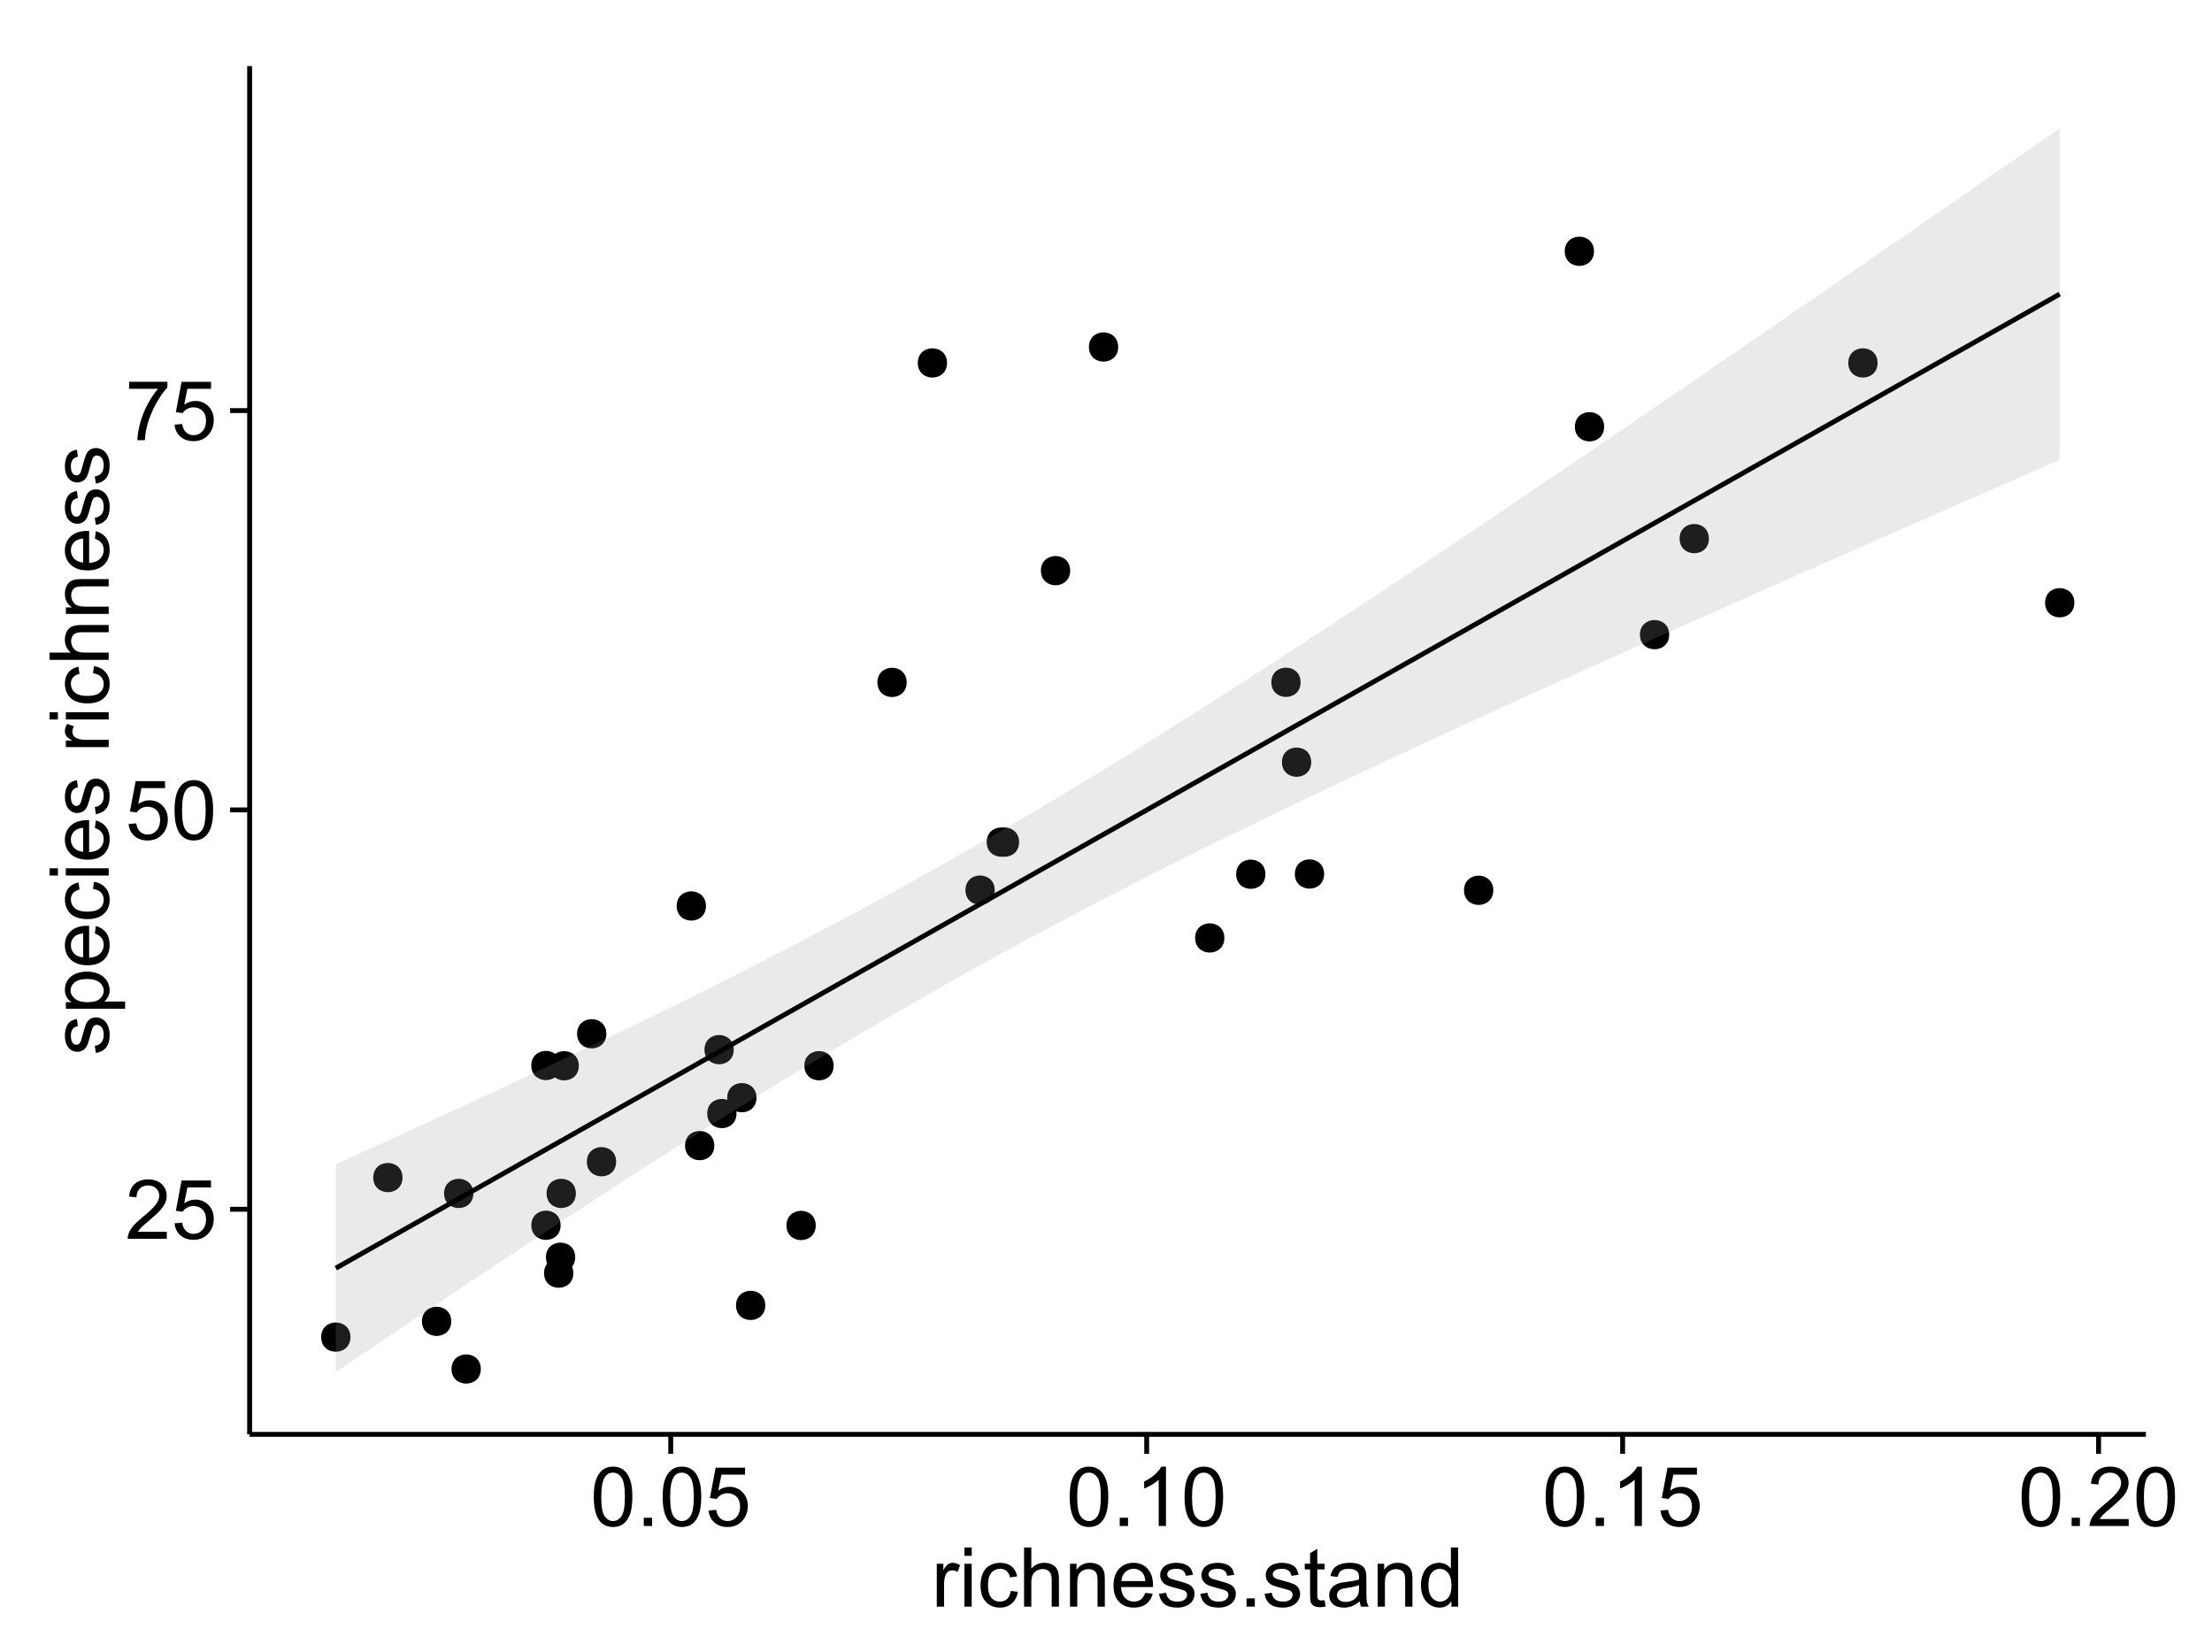 <?xml version="1.0" encoding="UTF-8"?>
<svg xmlns="http://www.w3.org/2000/svg" xmlns:xlink="http://www.w3.org/1999/xlink" width="482pt" height="360pt" viewBox="0 0 482 360" version="1.1">
<defs>
<g>
<symbol overflow="visible" id="glyph0-0">
<path style="stroke:none;" d="M 9.062 -1.52 L 9.062 0 L 0.547 0 C 0.531 -0.379 0.594 -0.742 0.73 -1.098 C 0.945 -1.676 1.293 -2.25 1.77 -2.812 C 2.246 -3.375 2.934 -4.023 3.84 -4.766 C 5.238 -5.906 6.188 -6.816 6.68 -7.492 C 7.172 -8.16 7.418 -8.793 7.418 -9.395 C 7.418 -10.02 7.191 -10.551 6.746 -10.98 C 6.293 -11.41 5.711 -11.625 4.992 -11.629 C 4.23 -11.625 3.621 -11.395 3.164 -10.941 C 2.703 -10.48 2.469 -9.848 2.469 -9.043 L 0.844 -9.211 C 0.953 -10.422 1.371 -11.344 2.102 -11.984 C 2.824 -12.617 3.801 -12.938 5.027 -12.938 C 6.262 -12.938 7.238 -12.594 7.961 -11.91 C 8.68 -11.223 9.039 -10.371 9.043 -9.359 C 9.039 -8.84 8.934 -8.336 8.727 -7.84 C 8.512 -7.34 8.164 -6.812 7.676 -6.266 C 7.188 -5.711 6.375 -4.957 5.238 -4 C 4.285 -3.199 3.676 -2.66 3.41 -2.379 C 3.141 -2.094 2.918 -1.805 2.742 -1.52 Z M 9.062 -1.52 "/>
</symbol>
<symbol overflow="visible" id="glyph0-1">
<path style="stroke:none;" d="M 0.746 -3.375 L 2.406 -3.516 C 2.527 -2.707 2.812 -2.098 3.266 -1.691 C 3.711 -1.281 4.254 -1.078 4.887 -1.082 C 5.648 -1.078 6.293 -1.363 6.82 -1.941 C 7.344 -2.512 7.605 -3.273 7.609 -4.227 C 7.605 -5.125 7.352 -5.84 6.848 -6.363 C 6.34 -6.883 5.676 -7.141 4.859 -7.145 C 4.344 -7.141 3.887 -7.027 3.48 -6.797 C 3.07 -6.566 2.746 -6.266 2.516 -5.898 L 1.027 -6.09 L 2.277 -12.711 L 8.684 -12.711 L 8.684 -11.195 L 3.543 -11.195 L 2.848 -7.734 C 3.621 -8.273 4.43 -8.543 5.281 -8.543 C 6.402 -8.543 7.352 -8.152 8.129 -7.371 C 8.898 -6.59 9.285 -5.586 9.289 -4.367 C 9.285 -3.195 8.945 -2.188 8.27 -1.344 C 7.441 -0.301 6.316 0.215 4.887 0.219 C 3.715 0.215 2.758 -0.109 2.016 -0.766 C 1.273 -1.418 0.848 -2.289 0.746 -3.375 Z M 0.746 -3.375 "/>
</symbol>
<symbol overflow="visible" id="glyph0-2">
<path style="stroke:none;" d="M 0.746 -6.355 C 0.742 -7.875 0.898 -9.102 1.215 -10.031 C 1.527 -10.961 1.996 -11.676 2.613 -12.18 C 3.23 -12.684 4.008 -12.938 4.949 -12.938 C 5.637 -12.938 6.242 -12.797 6.766 -12.52 C 7.285 -12.238 7.715 -11.836 8.059 -11.316 C 8.395 -10.789 8.664 -10.152 8.859 -9.398 C 9.051 -8.645 9.145 -7.629 9.148 -6.355 C 9.145 -4.84 8.992 -3.617 8.684 -2.691 C 8.371 -1.762 7.906 -1.047 7.289 -0.539 C 6.672 -0.035 5.891 0.215 4.949 0.219 C 3.703 0.215 2.727 -0.227 2.023 -1.117 C 1.168 -2.188 0.742 -3.934 0.746 -6.355 Z M 2.375 -6.355 C 2.371 -4.234 2.621 -2.824 3.117 -2.129 C 3.609 -1.426 4.219 -1.078 4.949 -1.082 C 5.672 -1.078 6.281 -1.43 6.781 -2.137 C 7.273 -2.836 7.523 -4.242 7.523 -6.355 C 7.523 -8.473 7.273 -9.883 6.781 -10.582 C 6.281 -11.277 5.664 -11.625 4.93 -11.629 C 4.199 -11.625 3.621 -11.316 3.191 -10.703 C 2.645 -9.918 2.371 -8.469 2.375 -6.355 Z M 2.375 -6.355 "/>
</symbol>
<symbol overflow="visible" id="glyph0-3">
<path style="stroke:none;" d="M 0.852 -11.195 L 0.852 -12.719 L 9.195 -12.719 L 9.195 -11.488 C 8.367 -10.613 7.555 -9.453 6.754 -8.008 C 5.945 -6.559 5.324 -5.07 4.887 -3.543 C 4.57 -2.461 4.367 -1.281 4.281 0 L 2.656 0 C 2.668 -1.012 2.867 -2.234 3.25 -3.672 C 3.629 -5.105 4.176 -6.492 4.891 -7.828 C 5.602 -9.16 6.359 -10.281 7.164 -11.195 Z M 0.852 -11.195 "/>
</symbol>
<symbol overflow="visible" id="glyph0-4">
<path style="stroke:none;" d="M 1.633 0 L 1.633 -1.801 L 3.438 -1.801 L 3.438 0 Z M 1.633 0 "/>
</symbol>
<symbol overflow="visible" id="glyph0-5">
<path style="stroke:none;" d="M 6.707 0 L 5.125 0 L 5.125 -10.082 C 4.742 -9.715 4.242 -9.352 3.625 -8.988 C 3.004 -8.625 2.449 -8.352 1.961 -8.172 L 1.961 -9.703 C 2.844 -10.117 3.617 -10.621 4.281 -11.215 C 4.941 -11.805 5.41 -12.379 5.688 -12.938 L 6.707 -12.938 Z M 6.707 0 "/>
</symbol>
<symbol overflow="visible" id="glyph0-6">
<path style="stroke:none;" d="M 1.168 0 L 1.168 -9.336 L 2.594 -9.336 L 2.594 -7.918 C 2.953 -8.578 3.289 -9.016 3.598 -9.23 C 3.906 -9.438 4.242 -9.543 4.613 -9.547 C 5.145 -9.543 5.688 -9.375 6.242 -9.035 L 5.695 -7.566 C 5.309 -7.793 4.922 -7.91 4.535 -7.91 C 4.188 -7.91 3.875 -7.805 3.602 -7.598 C 3.324 -7.387 3.129 -7.098 3.016 -6.734 C 2.836 -6.168 2.746 -5.555 2.75 -4.887 L 2.75 0 Z M 1.168 0 "/>
</symbol>
<symbol overflow="visible" id="glyph0-7">
<path style="stroke:none;" d="M 1.195 -11.066 L 1.195 -12.883 L 2.777 -12.883 L 2.777 -11.066 Z M 1.195 0 L 1.195 -9.336 L 2.777 -9.336 L 2.777 0 Z M 1.195 0 "/>
</symbol>
<symbol overflow="visible" id="glyph0-8">
<path style="stroke:none;" d="M 7.277 -3.418 L 8.832 -3.219 C 8.66 -2.141 8.227 -1.301 7.527 -0.699 C 6.824 -0.09 5.965 0.211 4.949 0.211 C 3.668 0.211 2.641 -0.203 1.867 -1.039 C 1.09 -1.871 0.703 -3.07 0.703 -4.633 C 0.703 -5.637 0.867 -6.52 1.203 -7.277 C 1.531 -8.031 2.039 -8.598 2.727 -8.977 C 3.406 -9.355 4.152 -9.543 4.957 -9.547 C 5.969 -9.543 6.797 -9.289 7.441 -8.777 C 8.086 -8.262 8.5 -7.531 8.684 -6.594 L 7.145 -6.355 C 6.996 -6.98 6.738 -7.453 6.367 -7.77 C 5.992 -8.082 5.543 -8.238 5.02 -8.242 C 4.219 -8.238 3.57 -7.953 3.074 -7.387 C 2.574 -6.812 2.324 -5.91 2.328 -4.676 C 2.324 -3.422 2.566 -2.508 3.047 -1.941 C 3.527 -1.371 4.152 -1.09 4.93 -1.09 C 5.547 -1.09 6.066 -1.277 6.484 -1.66 C 6.898 -2.039 7.164 -2.625 7.277 -3.418 Z M 7.277 -3.418 "/>
</symbol>
<symbol overflow="visible" id="glyph0-9">
<path style="stroke:none;" d="M 1.188 0 L 1.188 -12.883 L 2.77 -12.883 L 2.77 -8.262 C 3.504 -9.117 4.434 -9.543 5.562 -9.547 C 6.25 -9.543 6.852 -9.406 7.363 -9.137 C 7.871 -8.859 8.234 -8.484 8.457 -8.004 C 8.676 -7.523 8.789 -6.824 8.789 -5.914 L 8.789 0 L 7.207 0 L 7.207 -5.914 C 7.207 -6.703 7.035 -7.281 6.691 -7.641 C 6.348 -8 5.863 -8.18 5.238 -8.184 C 4.77 -8.18 4.328 -8.059 3.914 -7.816 C 3.5 -7.574 3.203 -7.242 3.031 -6.828 C 2.852 -6.406 2.766 -5.832 2.77 -5.105 L 2.77 0 Z M 1.188 0 "/>
</symbol>
<symbol overflow="visible" id="glyph0-10">
<path style="stroke:none;" d="M 1.188 0 L 1.188 -9.336 L 2.609 -9.336 L 2.609 -8.008 C 3.293 -9.031 4.285 -9.543 5.582 -9.547 C 6.141 -9.543 6.656 -9.441 7.133 -9.242 C 7.602 -9.035 7.957 -8.77 8.191 -8.445 C 8.426 -8.113 8.59 -7.727 8.684 -7.277 C 8.742 -6.98 8.77 -6.465 8.773 -5.738 L 8.773 0 L 7.188 0 L 7.188 -5.68 C 7.184 -6.32 7.121 -6.801 7.004 -7.121 C 6.879 -7.438 6.66 -7.695 6.348 -7.887 C 6.031 -8.074 5.664 -8.168 5.246 -8.172 C 4.566 -8.168 3.984 -7.953 3.5 -7.531 C 3.008 -7.102 2.766 -6.293 2.77 -5.098 L 2.77 0 Z M 1.188 0 "/>
</symbol>
<symbol overflow="visible" id="glyph0-11">
<path style="stroke:none;" d="M 7.578 -3.008 L 9.211 -2.805 C 8.953 -1.848 8.473 -1.105 7.777 -0.578 C 7.078 -0.051 6.188 0.211 5.105 0.211 C 3.738 0.211 2.656 -0.207 1.859 -1.051 C 1.055 -1.887 0.656 -3.066 0.66 -4.586 C 0.656 -6.156 1.059 -7.375 1.871 -8.246 C 2.676 -9.109 3.727 -9.543 5.02 -9.547 C 6.266 -9.543 7.285 -9.117 8.078 -8.27 C 8.867 -7.418 9.262 -6.223 9.266 -4.684 C 9.262 -4.586 9.258 -4.445 9.254 -4.262 L 2.293 -4.262 C 2.348 -3.234 2.641 -2.449 3.164 -1.906 C 3.684 -1.359 4.332 -1.09 5.117 -1.09 C 5.691 -1.09 6.188 -1.242 6.598 -1.547 C 7.008 -1.852 7.332 -2.336 7.578 -3.008 Z M 2.383 -5.562 L 7.594 -5.562 C 7.523 -6.344 7.324 -6.934 6.996 -7.328 C 6.492 -7.934 5.836 -8.238 5.035 -8.242 C 4.305 -8.238 3.695 -7.996 3.203 -7.512 C 2.707 -7.027 2.434 -6.375 2.383 -5.562 Z M 2.383 -5.562 "/>
</symbol>
<symbol overflow="visible" id="glyph0-12">
<path style="stroke:none;" d="M 0.555 -2.785 L 2.117 -3.031 C 2.203 -2.402 2.449 -1.922 2.852 -1.59 C 3.25 -1.254 3.812 -1.09 4.535 -1.09 C 5.262 -1.09 5.801 -1.234 6.152 -1.531 C 6.504 -1.824 6.68 -2.172 6.68 -2.574 C 6.68 -2.926 6.523 -3.207 6.215 -3.418 C 5.996 -3.555 5.457 -3.734 4.598 -3.953 C 3.434 -4.246 2.629 -4.5 2.184 -4.715 C 1.734 -4.926 1.395 -5.223 1.164 -5.602 C 0.93 -5.98 0.812 -6.398 0.816 -6.855 C 0.812 -7.27 0.91 -7.652 1.102 -8.012 C 1.293 -8.363 1.551 -8.66 1.883 -8.895 C 2.125 -9.074 2.461 -9.227 2.887 -9.355 C 3.309 -9.48 3.766 -9.543 4.254 -9.547 C 4.984 -9.543 5.625 -9.438 6.184 -9.23 C 6.734 -9.016 7.145 -8.73 7.41 -8.371 C 7.672 -8.008 7.852 -7.527 7.953 -6.926 L 6.406 -6.715 C 6.332 -7.195 6.129 -7.57 5.793 -7.84 C 5.453 -8.105 4.977 -8.238 4.367 -8.242 C 3.637 -8.238 3.121 -8.117 2.812 -7.883 C 2.5 -7.641 2.344 -7.359 2.348 -7.039 C 2.344 -6.832 2.406 -6.648 2.539 -6.484 C 2.664 -6.312 2.867 -6.172 3.148 -6.062 C 3.301 -6.004 3.766 -5.871 4.543 -5.66 C 5.66 -5.359 6.441 -5.113 6.887 -4.926 C 7.324 -4.734 7.672 -4.457 7.926 -4.094 C 8.176 -3.73 8.301 -3.281 8.305 -2.742 C 8.301 -2.215 8.148 -1.719 7.844 -1.254 C 7.535 -0.785 7.09 -0.422 6.512 -0.172 C 5.926 0.086 5.27 0.211 4.543 0.211 C 3.328 0.211 2.406 -0.039 1.77 -0.543 C 1.133 -1.047 0.727 -1.793 0.555 -2.785 Z M 0.555 -2.785 "/>
</symbol>
<symbol overflow="visible" id="glyph0-13">
<path style="stroke:none;" d="M 4.641 -1.414 L 4.867 -0.016 C 4.422 0.078 4.023 0.121 3.672 0.125 C 3.098 0.121 2.652 0.035 2.336 -0.148 C 2.02 -0.328 1.797 -0.566 1.668 -0.863 C 1.539 -1.156 1.477 -1.781 1.477 -2.734 L 1.477 -8.102 L 0.316 -8.102 L 0.316 -9.336 L 1.477 -9.336 L 1.477 -11.645 L 3.051 -12.594 L 3.051 -9.336 L 4.641 -9.336 L 4.641 -8.102 L 3.051 -8.102 L 3.051 -2.645 C 3.047 -2.191 3.074 -1.902 3.133 -1.773 C 3.188 -1.645 3.277 -1.543 3.406 -1.465 C 3.527 -1.387 3.707 -1.348 3.945 -1.352 C 4.117 -1.348 4.352 -1.367 4.641 -1.414 Z M 4.641 -1.414 "/>
</symbol>
<symbol overflow="visible" id="glyph0-14">
<path style="stroke:none;" d="M 7.277 -1.152 C 6.691 -0.652 6.125 -0.301 5.586 -0.098 C 5.039 0.109 4.457 0.211 3.84 0.211 C 2.812 0.211 2.027 -0.039 1.477 -0.539 C 0.922 -1.039 0.645 -1.68 0.648 -2.461 C 0.645 -2.918 0.75 -3.336 0.961 -3.715 C 1.168 -4.09 1.438 -4.391 1.777 -4.621 C 2.113 -4.848 2.496 -5.02 2.918 -5.141 C 3.227 -5.219 3.695 -5.301 4.324 -5.379 C 5.602 -5.531 6.539 -5.711 7.145 -5.922 C 7.148 -6.137 7.152 -6.273 7.156 -6.336 C 7.152 -6.977 7.004 -7.434 6.707 -7.699 C 6.301 -8.055 5.699 -8.23 4.906 -8.234 C 4.156 -8.23 3.609 -8.102 3.258 -7.844 C 2.902 -7.582 2.637 -7.121 2.469 -6.461 L 0.922 -6.672 C 1.059 -7.332 1.293 -7.867 1.617 -8.273 C 1.938 -8.68 2.402 -8.992 3.016 -9.215 C 3.621 -9.434 4.328 -9.543 5.133 -9.547 C 5.93 -9.543 6.574 -9.449 7.074 -9.266 C 7.566 -9.074 7.934 -8.84 8.172 -8.555 C 8.402 -8.27 8.566 -7.91 8.664 -7.48 C 8.715 -7.207 8.742 -6.719 8.746 -6.02 L 8.746 -3.91 C 8.742 -2.434 8.773 -1.504 8.844 -1.117 C 8.906 -0.727 9.043 -0.355 9.246 0 L 7.594 0 C 7.43 -0.328 7.324 -0.711 7.277 -1.152 Z M 7.145 -4.684 C 6.566 -4.445 5.707 -4.246 4.562 -4.086 C 3.91 -3.988 3.449 -3.883 3.18 -3.77 C 2.91 -3.648 2.703 -3.477 2.555 -3.254 C 2.406 -3.027 2.332 -2.777 2.336 -2.504 C 2.332 -2.078 2.492 -1.727 2.816 -1.449 C 3.133 -1.164 3.602 -1.023 4.219 -1.027 C 4.828 -1.023 5.367 -1.156 5.844 -1.426 C 6.312 -1.691 6.664 -2.059 6.891 -2.523 C 7.059 -2.879 7.141 -3.406 7.145 -4.105 Z M 7.145 -4.684 "/>
</symbol>
<symbol overflow="visible" id="glyph0-15">
<path style="stroke:none;" d="M 7.242 0 L 7.242 -1.18 C 6.648 -0.25 5.777 0.211 4.633 0.211 C 3.887 0.211 3.203 0.008 2.578 -0.402 C 1.953 -0.812 1.469 -1.387 1.129 -2.121 C 0.785 -2.855 0.613 -3.699 0.617 -4.656 C 0.613 -5.586 0.77 -6.43 1.082 -7.191 C 1.391 -7.949 1.855 -8.531 2.477 -8.938 C 3.098 -9.34 3.793 -9.543 4.562 -9.547 C 5.121 -9.543 5.621 -9.426 6.062 -9.188 C 6.5 -8.949 6.859 -8.641 7.137 -8.262 L 7.137 -12.883 L 8.711 -12.883 L 8.711 0 Z M 2.242 -4.656 C 2.238 -3.461 2.488 -2.566 2.996 -1.977 C 3.496 -1.383 4.094 -1.09 4.781 -1.09 C 5.473 -1.09 6.059 -1.371 6.543 -1.938 C 7.023 -2.5 7.266 -3.363 7.27 -4.527 C 7.266 -5.801 7.02 -6.738 6.531 -7.336 C 6.035 -7.934 5.43 -8.23 4.711 -8.234 C 4.008 -8.23 3.418 -7.945 2.949 -7.371 C 2.473 -6.797 2.238 -5.891 2.242 -4.656 Z M 2.242 -4.656 "/>
</symbol>
<symbol overflow="visible" id="glyph1-0">
<path style="stroke:none;" d="M -2.785 -0.555 L -3.031 -2.117 C -2.402 -2.203 -1.922 -2.449 -1.59 -2.852 C -1.254 -3.25 -1.09 -3.812 -1.09 -4.535 C -1.09 -5.262 -1.234 -5.801 -1.531 -6.152 C -1.824 -6.504 -2.172 -6.68 -2.574 -6.68 C -2.926 -6.68 -3.207 -6.523 -3.418 -6.215 C -3.555 -5.996 -3.734 -5.457 -3.953 -4.598 C -4.246 -3.434 -4.5 -2.629 -4.715 -2.184 C -4.926 -1.734 -5.223 -1.395 -5.602 -1.164 C -5.98 -0.93 -6.398 -0.812 -6.855 -0.816 C -7.27 -0.812 -7.652 -0.91 -8.012 -1.102 C -8.363 -1.293 -8.66 -1.551 -8.895 -1.883 C -9.074 -2.125 -9.227 -2.461 -9.355 -2.887 C -9.48 -3.309 -9.543 -3.766 -9.547 -4.254 C -9.543 -4.984 -9.438 -5.625 -9.23 -6.184 C -9.016 -6.734 -8.73 -7.145 -8.371 -7.41 C -8.008 -7.672 -7.527 -7.852 -6.926 -7.953 L -6.715 -6.406 C -7.195 -6.332 -7.57 -6.129 -7.84 -5.797 C -8.105 -5.457 -8.238 -4.98 -8.242 -4.367 C -8.238 -3.637 -8.117 -3.121 -7.883 -2.812 C -7.641 -2.5 -7.359 -2.344 -7.039 -2.348 C -6.832 -2.344 -6.648 -2.406 -6.484 -2.539 C -6.312 -2.664 -6.172 -2.867 -6.062 -3.148 C -6.004 -3.301 -5.871 -3.766 -5.66 -4.543 C -5.359 -5.66 -5.113 -6.441 -4.926 -6.887 C -4.734 -7.324 -4.457 -7.672 -4.094 -7.926 C -3.73 -8.176 -3.281 -8.301 -2.742 -8.305 C -2.211 -8.301 -1.711 -8.148 -1.25 -7.844 C -0.781 -7.535 -0.422 -7.09 -0.172 -6.512 C 0.086 -5.926 0.211 -5.27 0.211 -4.543 C 0.211 -3.328 -0.039 -2.406 -0.543 -1.77 C -1.047 -1.133 -1.793 -0.727 -2.785 -0.555 Z M -2.785 -0.555 "/>
</symbol>
<symbol overflow="visible" id="glyph1-1">
<path style="stroke:none;" d="M 3.578 -1.188 L -9.336 -1.188 L -9.336 -2.629 L -8.121 -2.629 C -8.594 -2.965 -8.949 -3.348 -9.188 -3.777 C -9.426 -4.203 -9.543 -4.723 -9.547 -5.336 C -9.543 -6.129 -9.34 -6.832 -8.93 -7.445 C -8.516 -8.051 -7.934 -8.512 -7.191 -8.824 C -6.441 -9.133 -5.625 -9.285 -4.738 -9.289 C -3.781 -9.285 -2.922 -9.113 -2.156 -8.773 C -1.391 -8.43 -0.805 -7.934 -0.398 -7.281 C 0.008 -6.625 0.211 -5.938 0.211 -5.219 C 0.211 -4.691 0.102 -4.219 -0.121 -3.801 C -0.344 -3.379 -0.625 -3.035 -0.965 -2.77 L 3.578 -2.77 Z M -4.613 -2.621 C -3.41 -2.613 -2.523 -2.855 -1.949 -3.348 C -1.375 -3.832 -1.09 -4.422 -1.09 -5.117 C -1.09 -5.816 -1.387 -6.418 -1.98 -6.922 C -2.574 -7.418 -3.496 -7.668 -4.746 -7.672 C -5.934 -7.668 -6.824 -7.426 -7.418 -6.938 C -8.008 -6.449 -8.301 -5.863 -8.305 -5.188 C -8.301 -4.508 -7.988 -3.914 -7.359 -3.398 C -6.727 -2.879 -5.809 -2.617 -4.613 -2.621 Z M -4.613 -2.621 "/>
</symbol>
<symbol overflow="visible" id="glyph1-2">
<path style="stroke:none;" d="M -3.004 -7.578 L -2.805 -9.211 C -1.848 -8.953 -1.105 -8.473 -0.578 -7.777 C -0.051 -7.078 0.211 -6.188 0.211 -5.105 C 0.211 -3.738 -0.207 -2.656 -1.051 -1.859 C -1.887 -1.055 -3.066 -0.656 -4.586 -0.66 C -6.156 -0.656 -7.375 -1.059 -8.246 -1.871 C -9.109 -2.676 -9.543 -3.727 -9.547 -5.02 C -9.543 -6.266 -9.117 -7.285 -8.27 -8.078 C -7.418 -8.867 -6.223 -9.262 -4.684 -9.266 C -4.586 -9.262 -4.445 -9.258 -4.262 -9.254 L -4.262 -2.293 C -3.234 -2.348 -2.449 -2.641 -1.906 -3.164 C -1.359 -3.684 -1.09 -4.332 -1.09 -5.117 C -1.09 -5.691 -1.242 -6.188 -1.547 -6.598 C -1.852 -7.008 -2.336 -7.332 -3.004 -7.578 Z M -5.562 -2.383 L -5.562 -7.594 C -6.344 -7.523 -6.934 -7.324 -7.328 -6.996 C -7.934 -6.492 -8.238 -5.836 -8.242 -5.035 C -8.238 -4.305 -7.996 -3.695 -7.512 -3.203 C -7.027 -2.707 -6.375 -2.434 -5.562 -2.383 Z M -5.562 -2.383 "/>
</symbol>
<symbol overflow="visible" id="glyph1-3">
<path style="stroke:none;" d="M -3.418 -7.277 L -3.215 -8.832 C -2.141 -8.66 -1.301 -8.227 -0.699 -7.527 C -0.09 -6.824 0.211 -5.965 0.211 -4.949 C 0.211 -3.668 -0.203 -2.641 -1.039 -1.867 C -1.871 -1.09 -3.07 -0.703 -4.633 -0.703 C -5.637 -0.703 -6.52 -0.867 -7.277 -1.203 C -8.031 -1.535 -8.598 -2.047 -8.977 -2.73 C -9.355 -3.41 -9.543 -4.152 -9.547 -4.957 C -9.543 -5.969 -9.289 -6.797 -8.777 -7.441 C -8.262 -8.086 -7.531 -8.5 -6.59 -8.684 L -6.355 -7.145 C -6.98 -6.996 -7.453 -6.738 -7.77 -6.367 C -8.082 -5.992 -8.238 -5.543 -8.242 -5.02 C -8.238 -4.219 -7.953 -3.57 -7.387 -3.074 C -6.812 -2.574 -5.91 -2.324 -4.676 -2.328 C -3.422 -2.324 -2.508 -2.566 -1.941 -3.047 C -1.371 -3.527 -1.09 -4.152 -1.09 -4.93 C -1.09 -5.547 -1.277 -6.066 -1.66 -6.484 C -2.035 -6.898 -2.621 -7.164 -3.418 -7.277 Z M -3.418 -7.277 "/>
</symbol>
<symbol overflow="visible" id="glyph1-4">
<path style="stroke:none;" d="M -11.066 -1.195 L -12.883 -1.195 L -12.883 -2.777 L -11.066 -2.777 Z M 0 -1.195 L -9.336 -1.195 L -9.336 -2.777 L 0 -2.777 Z M 0 -1.195 "/>
</symbol>
<symbol overflow="visible" id="glyph1-5">
<path style="stroke:none;" d=""/>
</symbol>
<symbol overflow="visible" id="glyph1-6">
<path style="stroke:none;" d="M 0 -1.168 L -9.336 -1.168 L -9.336 -2.594 L -7.918 -2.594 C -8.578 -2.953 -9.016 -3.289 -9.23 -3.598 C -9.438 -3.906 -9.543 -4.242 -9.547 -4.613 C -9.543 -5.145 -9.375 -5.688 -9.035 -6.242 L -7.566 -5.695 C -7.793 -5.309 -7.91 -4.922 -7.91 -4.535 C -7.91 -4.188 -7.805 -3.875 -7.598 -3.602 C -7.387 -3.324 -7.098 -3.129 -6.734 -3.016 C -6.168 -2.836 -5.555 -2.746 -4.887 -2.75 L 0 -2.75 Z M 0 -1.168 "/>
</symbol>
<symbol overflow="visible" id="glyph1-7">
<path style="stroke:none;" d="M 0 -1.188 L -12.883 -1.188 L -12.883 -2.77 L -8.262 -2.77 C -9.117 -3.504 -9.543 -4.434 -9.547 -5.562 C -9.543 -6.25 -9.406 -6.852 -9.137 -7.363 C -8.859 -7.871 -8.484 -8.234 -8.004 -8.457 C -7.523 -8.676 -6.824 -8.789 -5.914 -8.789 L 0 -8.789 L 0 -7.207 L -5.914 -7.207 C -6.703 -7.207 -7.281 -7.035 -7.641 -6.691 C -8 -6.348 -8.18 -5.863 -8.184 -5.238 C -8.18 -4.77 -8.059 -4.328 -7.816 -3.914 C -7.574 -3.5 -7.242 -3.203 -6.828 -3.031 C -6.406 -2.852 -5.832 -2.766 -5.105 -2.77 L 0 -2.77 Z M 0 -1.188 "/>
</symbol>
<symbol overflow="visible" id="glyph1-8">
<path style="stroke:none;" d="M 0 -1.188 L -9.336 -1.188 L -9.336 -2.609 L -8.008 -2.609 C -9.031 -3.293 -9.543 -4.285 -9.547 -5.582 C -9.543 -6.141 -9.441 -6.656 -9.242 -7.133 C -9.035 -7.602 -8.77 -7.957 -8.445 -8.191 C -8.113 -8.426 -7.727 -8.59 -7.277 -8.684 C -6.98 -8.742 -6.465 -8.77 -5.738 -8.773 L 0 -8.773 L 0 -7.188 L -5.68 -7.188 C -6.32 -7.184 -6.801 -7.121 -7.121 -7.004 C -7.438 -6.879 -7.695 -6.66 -7.887 -6.348 C -8.074 -6.031 -8.168 -5.664 -8.172 -5.246 C -8.168 -4.57 -7.953 -3.992 -7.531 -3.504 C -7.102 -3.012 -6.293 -2.766 -5.098 -2.77 L 0 -2.77 Z M 0 -1.188 "/>
</symbol>
</g>
<clipPath id="clip1">
  <path d="M 54.395 14.398 L 468.602 14.398 L 468.602 313.531 L 54.395 313.531 Z M 54.395 14.398 "/>
</clipPath>
</defs>
<g id="surface1226">
<rect x="0" y="0" width="482" height="360" style="fill:rgb(100%,100%,100%);fill-opacity:1;stroke:none;"/>
<rect x="0" y="0" width="482" height="360" style="fill:rgb(100%,100%,100%);fill-opacity:1;stroke:none;"/>
<path style="fill:none;stroke-width:1.063;stroke-linecap:round;stroke-linejoin:round;stroke:rgb(100%,100%,100%);stroke-opacity:1;stroke-miterlimit:10;" d="M 0 360 L 482 360 L 482 0 L 0 0 Z M 0 360 "/>
<g clip-path="url(#clip1)" clip-rule="nonzero">
<path style=" stroke:none;fill-rule:nonzero;fill:rgb(100%,100%,100%);fill-opacity:1;" d="M 54.395 312.531 L 467.602 312.531 L 467.602 14.398 L 54.395 14.398 Z M 54.395 312.531 "/>
<path style=" stroke:none;fill-rule:nonzero;fill:rgb(0%,0%,0%);fill-opacity:1;" d="M 215.688 193.949 C 215.688 196.785 211.434 196.785 211.434 193.949 C 211.434 191.113 215.688 191.113 215.688 193.949 "/>
<path style=" stroke:none;fill-rule:nonzero;fill:rgb(0%,0%,0%);fill-opacity:1;" d="M 158.82 228.711 C 158.82 231.543 154.566 231.543 154.566 228.711 C 154.566 225.875 158.82 225.875 158.82 228.711 "/>
<path style=" stroke:none;fill-rule:nonzero;fill:rgb(0%,0%,0%);fill-opacity:1;" d="M 123.867 277.41 C 123.867 280.242 119.613 280.242 119.613 277.41 C 119.613 274.574 123.867 274.574 123.867 277.41 "/>
<path style=" stroke:none;fill-rule:nonzero;fill:rgb(0%,0%,0%);fill-opacity:1;" d="M 220.312 183.488 C 220.312 186.324 216.059 186.324 216.059 183.488 C 216.059 180.656 220.312 180.656 220.312 183.488 "/>
<path style=" stroke:none;fill-rule:nonzero;fill:rgb(0%,0%,0%);fill-opacity:1;" d="M 362.66 138.289 C 362.66 141.125 358.406 141.125 358.406 138.289 C 358.406 135.453 362.66 135.453 362.66 138.289 "/>
<path style=" stroke:none;fill-rule:nonzero;fill:rgb(0%,0%,0%);fill-opacity:1;" d="M 152.766 197.406 C 152.766 200.238 148.512 200.238 148.512 197.406 C 148.512 194.57 152.766 194.57 152.766 197.406 "/>
<path style=" stroke:none;fill-rule:nonzero;fill:rgb(0%,0%,0%);fill-opacity:1;" d="M 205.297 79.078 C 205.297 81.914 201.047 81.914 201.047 79.078 C 201.047 76.246 205.297 76.246 205.297 79.078 "/>
<path style=" stroke:none;fill-rule:nonzero;fill:rgb(0%,0%,0%);fill-opacity:1;" d="M 232.133 124.336 C 232.133 127.172 227.879 127.172 227.879 124.336 C 227.879 121.504 232.133 121.504 232.133 124.336 "/>
<path style=" stroke:none;fill-rule:nonzero;fill:rgb(0%,0%,0%);fill-opacity:1;" d="M 121.078 232.168 C 121.078 235.004 116.828 235.004 116.828 232.168 C 116.828 229.332 121.078 229.332 121.078 232.168 "/>
<path style=" stroke:none;fill-rule:nonzero;fill:rgb(0%,0%,0%);fill-opacity:1;" d="M 163.777 239.18 C 163.777 242.016 159.527 242.016 159.527 239.18 C 159.527 236.344 163.777 236.344 163.777 239.18 "/>
<path style=" stroke:none;fill-rule:nonzero;fill:rgb(0%,0%,0%);fill-opacity:1;" d="M 282.344 148.668 C 282.344 151.504 278.094 151.504 278.094 148.668 C 278.094 145.832 282.344 145.832 282.344 148.668 "/>
<path style=" stroke:none;fill-rule:nonzero;fill:rgb(0%,0%,0%);fill-opacity:1;" d="M 221.004 183.488 C 221.004 186.324 216.75 186.324 216.75 183.488 C 216.75 180.652 221.004 180.652 221.004 183.488 "/>
<path style=" stroke:none;fill-rule:nonzero;fill:rgb(0%,0%,0%);fill-opacity:1;" d="M 324.328 193.988 C 324.328 196.824 320.074 196.824 320.074 193.988 C 320.074 191.156 324.328 191.156 324.328 193.988 "/>
<path style=" stroke:none;fill-rule:nonzero;fill:rgb(0%,0%,0%);fill-opacity:1;" d="M 371.309 117.359 C 371.309 120.195 367.055 120.195 367.055 117.359 C 367.055 114.527 371.309 114.527 371.309 117.359 "/>
<path style=" stroke:none;fill-rule:nonzero;fill:rgb(0%,0%,0%);fill-opacity:1;" d="M 348.484 92.992 C 348.484 95.828 344.23 95.828 344.23 92.992 C 344.23 90.156 348.484 90.156 348.484 92.992 "/>
<path style=" stroke:none;fill-rule:nonzero;fill:rgb(0%,0%,0%);fill-opacity:1;" d="M 125.066 232.223 C 125.066 235.059 120.816 235.059 120.816 232.223 C 120.816 229.387 125.066 229.387 125.066 232.223 "/>
<path style=" stroke:none;fill-rule:nonzero;fill:rgb(0%,0%,0%);fill-opacity:1;" d="M 133.195 253.133 C 133.195 255.965 128.941 255.965 128.941 253.133 C 128.941 250.297 133.195 250.297 133.195 253.133 "/>
<path style=" stroke:none;fill-rule:nonzero;fill:rgb(0%,0%,0%);fill-opacity:1;" d="M 408.059 79.078 C 408.059 81.91 403.809 81.91 403.809 79.078 C 403.809 76.242 408.059 76.242 408.059 79.078 "/>
<path style=" stroke:none;fill-rule:nonzero;fill:rgb(0%,0%,0%);fill-opacity:1;" d="M 284.652 166.074 C 284.652 168.906 280.402 168.906 280.402 166.074 C 280.402 163.238 284.652 163.238 284.652 166.074 "/>
<path style=" stroke:none;fill-rule:nonzero;fill:rgb(0%,0%,0%);fill-opacity:1;" d="M 159.422 242.629 C 159.422 245.465 155.172 245.465 155.172 242.629 C 155.172 239.797 159.422 239.797 159.422 242.629 "/>
<path style=" stroke:none;fill-rule:nonzero;fill:rgb(0%,0%,0%);fill-opacity:1;" d="M 196.504 148.691 C 196.504 151.527 192.25 151.527 192.25 148.691 C 192.25 145.859 196.504 145.859 196.504 148.691 "/>
<path style=" stroke:none;fill-rule:nonzero;fill:rgb(0%,0%,0%);fill-opacity:1;" d="M 242.594 75.605 C 242.594 78.441 238.34 78.441 238.34 75.605 C 238.34 72.773 242.594 72.773 242.594 75.605 "/>
<path style=" stroke:none;fill-rule:nonzero;fill:rgb(0%,0%,0%);fill-opacity:1;" d="M 86.645 256.586 C 86.645 259.422 82.395 259.422 82.395 256.586 C 82.395 253.75 86.645 253.75 86.645 256.586 "/>
<path style=" stroke:none;fill-rule:nonzero;fill:rgb(0%,0%,0%);fill-opacity:1;" d="M 103.703 298.297 C 103.703 301.133 99.453 301.133 99.453 298.297 C 99.453 295.461 103.703 295.461 103.703 298.297 "/>
<path style=" stroke:none;fill-rule:nonzero;fill:rgb(0%,0%,0%);fill-opacity:1;" d="M 346.273 54.754 C 346.273 57.59 342.02 57.59 342.02 54.754 C 342.02 51.918 346.273 51.918 346.273 54.754 "/>
<path style=" stroke:none;fill-rule:nonzero;fill:rgb(0%,0%,0%);fill-opacity:1;" d="M 450.945 131.332 C 450.945 134.168 446.691 134.168 446.691 131.332 C 446.691 128.496 450.945 128.496 450.945 131.332 "/>
<path style=" stroke:none;fill-rule:nonzero;fill:rgb(0%,0%,0%);fill-opacity:1;" d="M 154.586 249.613 C 154.586 252.449 150.332 252.449 150.332 249.613 C 150.332 246.781 154.586 246.781 154.586 249.613 "/>
<path style=" stroke:none;fill-rule:nonzero;fill:rgb(0%,0%,0%);fill-opacity:1;" d="M 121.098 266.98 C 121.098 269.812 116.844 269.812 116.844 266.98 C 116.844 264.145 121.098 264.145 121.098 266.98 "/>
<path style=" stroke:none;fill-rule:nonzero;fill:rgb(0%,0%,0%);fill-opacity:1;" d="M 131.062 225.254 C 131.062 228.09 126.809 228.09 126.809 225.254 C 126.809 222.422 131.062 222.422 131.062 225.254 "/>
<path style=" stroke:none;fill-rule:nonzero;fill:rgb(0%,0%,0%);fill-opacity:1;" d="M 102.078 260.035 C 102.078 262.871 97.828 262.871 97.828 260.035 C 97.828 257.199 102.078 257.199 102.078 260.035 "/>
<path style=" stroke:none;fill-rule:nonzero;fill:rgb(0%,0%,0%);fill-opacity:1;" d="M 287.465 190.438 C 287.465 193.273 283.215 193.273 283.215 190.438 C 283.215 187.605 287.465 187.605 287.465 190.438 "/>
<path style=" stroke:none;fill-rule:nonzero;fill:rgb(0%,0%,0%);fill-opacity:1;" d="M 180.586 232.211 C 180.586 235.047 176.332 235.047 176.332 232.211 C 176.332 229.375 180.586 229.375 180.586 232.211 "/>
<path style=" stroke:none;fill-rule:nonzero;fill:rgb(0%,0%,0%);fill-opacity:1;" d="M 124.418 260.031 C 124.418 262.867 120.168 262.867 120.168 260.031 C 120.168 257.199 124.418 257.199 124.418 260.031 "/>
<path style=" stroke:none;fill-rule:nonzero;fill:rgb(0%,0%,0%);fill-opacity:1;" d="M 75.301 291.344 C 75.301 294.18 71.051 294.18 71.051 291.344 C 71.051 288.508 75.301 288.508 75.301 291.344 "/>
<path style=" stroke:none;fill-rule:nonzero;fill:rgb(0%,0%,0%);fill-opacity:1;" d="M 274.672 190.488 C 274.672 193.32 270.422 193.32 270.422 190.488 C 270.422 187.652 274.672 187.652 274.672 190.488 "/>
<path style=" stroke:none;fill-rule:nonzero;fill:rgb(0%,0%,0%);fill-opacity:1;" d="M 265.73 204.371 C 265.73 207.207 261.477 207.207 261.477 204.371 C 261.477 201.539 265.73 201.539 265.73 204.371 "/>
<path style=" stroke:none;fill-rule:nonzero;fill:rgb(0%,0%,0%);fill-opacity:1;" d="M 176.688 267.02 C 176.688 269.855 172.434 269.855 172.434 267.02 C 172.434 264.184 176.688 264.184 176.688 267.02 "/>
<path style=" stroke:none;fill-rule:nonzero;fill:rgb(0%,0%,0%);fill-opacity:1;" d="M 165.691 284.438 C 165.691 287.27 161.441 287.27 161.441 284.438 C 161.441 281.602 165.691 281.602 165.691 284.438 "/>
<path style=" stroke:none;fill-rule:nonzero;fill:rgb(0%,0%,0%);fill-opacity:1;" d="M 124.273 273.941 C 124.273 276.777 120.02 276.777 120.02 273.941 C 120.02 271.105 124.273 271.105 124.273 273.941 "/>
<path style=" stroke:none;fill-rule:nonzero;fill:rgb(0%,0%,0%);fill-opacity:1;" d="M 97.262 287.91 C 97.262 290.742 93.008 290.742 93.008 287.91 C 93.008 285.074 97.262 285.074 97.262 287.91 "/>
<path style=" stroke:none;fill-rule:nonzero;fill:rgb(0%,0%,0%);fill-opacity:1;" d="M 216.75 193.949 C 216.75 198.203 210.371 198.203 210.371 193.949 C 210.371 189.699 216.75 189.699 216.75 193.949 "/>
<path style=" stroke:none;fill-rule:nonzero;fill:rgb(0%,0%,0%);fill-opacity:1;" d="M 159.883 228.711 C 159.883 232.961 153.504 232.961 153.504 228.711 C 153.504 224.457 159.883 224.457 159.883 228.711 "/>
<path style=" stroke:none;fill-rule:nonzero;fill:rgb(0%,0%,0%);fill-opacity:1;" d="M 124.93 277.41 C 124.93 281.66 118.551 281.66 118.551 277.41 C 118.551 273.156 124.93 273.156 124.93 277.41 "/>
<path style=" stroke:none;fill-rule:nonzero;fill:rgb(0%,0%,0%);fill-opacity:1;" d="M 221.375 183.488 C 221.375 187.742 214.996 187.742 214.996 183.488 C 214.996 179.238 221.375 179.238 221.375 183.488 "/>
<path style=" stroke:none;fill-rule:nonzero;fill:rgb(0%,0%,0%);fill-opacity:1;" d="M 363.723 138.289 C 363.723 142.539 357.344 142.539 357.344 138.289 C 357.344 134.035 363.723 134.035 363.723 138.289 "/>
<path style=" stroke:none;fill-rule:nonzero;fill:rgb(0%,0%,0%);fill-opacity:1;" d="M 153.828 197.406 C 153.828 201.656 147.449 201.656 147.449 197.406 C 147.449 193.152 153.828 193.152 153.828 197.406 "/>
<path style=" stroke:none;fill-rule:nonzero;fill:rgb(0%,0%,0%);fill-opacity:1;" d="M 206.359 79.078 C 206.359 83.332 199.984 83.332 199.984 79.078 C 199.984 74.828 206.359 74.828 206.359 79.078 "/>
<path style=" stroke:none;fill-rule:nonzero;fill:rgb(0%,0%,0%);fill-opacity:1;" d="M 233.195 124.336 C 233.195 128.59 226.816 128.59 226.816 124.336 C 226.816 120.086 233.195 120.086 233.195 124.336 "/>
<path style=" stroke:none;fill-rule:nonzero;fill:rgb(0%,0%,0%);fill-opacity:1;" d="M 122.141 232.168 C 122.141 236.418 115.766 236.418 115.766 232.168 C 115.766 227.914 122.141 227.914 122.141 232.168 "/>
<path style=" stroke:none;fill-rule:nonzero;fill:rgb(0%,0%,0%);fill-opacity:1;" d="M 164.84 239.18 C 164.84 243.43 158.465 243.43 158.465 239.18 C 158.465 234.926 164.84 234.926 164.84 239.18 "/>
<path style=" stroke:none;fill-rule:nonzero;fill:rgb(0%,0%,0%);fill-opacity:1;" d="M 283.406 148.668 C 283.406 152.918 277.031 152.918 277.031 148.668 C 277.031 144.414 283.406 144.414 283.406 148.668 "/>
<path style=" stroke:none;fill-rule:nonzero;fill:rgb(0%,0%,0%);fill-opacity:1;" d="M 222.066 183.488 C 222.066 187.742 215.688 187.742 215.688 183.488 C 215.688 179.238 222.066 179.238 222.066 183.488 "/>
<path style=" stroke:none;fill-rule:nonzero;fill:rgb(0%,0%,0%);fill-opacity:1;" d="M 325.391 193.988 C 325.391 198.242 319.012 198.242 319.012 193.988 C 319.012 189.738 325.391 189.738 325.391 193.988 "/>
<path style=" stroke:none;fill-rule:nonzero;fill:rgb(0%,0%,0%);fill-opacity:1;" d="M 372.371 117.359 C 372.371 121.613 365.992 121.613 365.992 117.359 C 365.992 113.109 372.371 113.109 372.371 117.359 "/>
<path style=" stroke:none;fill-rule:nonzero;fill:rgb(0%,0%,0%);fill-opacity:1;" d="M 349.547 92.992 C 349.547 97.242 343.168 97.242 343.168 92.992 C 343.168 88.738 349.547 88.738 349.547 92.992 "/>
<path style=" stroke:none;fill-rule:nonzero;fill:rgb(0%,0%,0%);fill-opacity:1;" d="M 126.129 232.223 C 126.129 236.473 119.754 236.473 119.754 232.223 C 119.754 227.969 126.129 227.969 126.129 232.223 "/>
<path style=" stroke:none;fill-rule:nonzero;fill:rgb(0%,0%,0%);fill-opacity:1;" d="M 134.258 253.133 C 134.258 257.383 127.879 257.383 127.879 253.133 C 127.879 248.879 134.258 248.879 134.258 253.133 "/>
<path style=" stroke:none;fill-rule:nonzero;fill:rgb(0%,0%,0%);fill-opacity:1;" d="M 409.125 79.078 C 409.125 83.328 402.746 83.328 402.746 79.078 C 402.746 74.824 409.125 74.824 409.125 79.078 "/>
<path style=" stroke:none;fill-rule:nonzero;fill:rgb(0%,0%,0%);fill-opacity:1;" d="M 285.715 166.074 C 285.715 170.324 279.34 170.324 279.34 166.074 C 279.34 161.82 285.715 161.82 285.715 166.074 "/>
<path style=" stroke:none;fill-rule:nonzero;fill:rgb(0%,0%,0%);fill-opacity:1;" d="M 160.484 242.629 C 160.484 246.883 154.105 246.883 154.105 242.629 C 154.105 238.379 160.484 238.379 160.484 242.629 "/>
<path style=" stroke:none;fill-rule:nonzero;fill:rgb(0%,0%,0%);fill-opacity:1;" d="M 197.566 148.691 C 197.566 152.945 191.188 152.945 191.188 148.691 C 191.188 144.441 197.566 144.441 197.566 148.691 "/>
<path style=" stroke:none;fill-rule:nonzero;fill:rgb(0%,0%,0%);fill-opacity:1;" d="M 243.656 75.605 C 243.656 79.859 237.277 79.859 237.277 75.605 C 237.277 71.355 243.656 71.355 243.656 75.605 "/>
<path style=" stroke:none;fill-rule:nonzero;fill:rgb(0%,0%,0%);fill-opacity:1;" d="M 87.707 256.586 C 87.707 260.836 81.332 260.836 81.332 256.586 C 81.332 252.332 87.707 252.332 87.707 256.586 "/>
<path style=" stroke:none;fill-rule:nonzero;fill:rgb(0%,0%,0%);fill-opacity:1;" d="M 104.77 298.297 C 104.77 302.551 98.391 302.551 98.391 298.297 C 98.391 294.047 104.77 294.047 104.77 298.297 "/>
<path style=" stroke:none;fill-rule:nonzero;fill:rgb(0%,0%,0%);fill-opacity:1;" d="M 347.336 54.754 C 347.336 59.008 340.957 59.008 340.957 54.754 C 340.957 50.5 347.336 50.5 347.336 54.754 "/>
<path style=" stroke:none;fill-rule:nonzero;fill:rgb(0%,0%,0%);fill-opacity:1;" d="M 452.008 131.332 C 452.008 135.582 445.629 135.582 445.629 131.332 C 445.629 127.078 452.008 127.078 452.008 131.332 "/>
<path style=" stroke:none;fill-rule:nonzero;fill:rgb(0%,0%,0%);fill-opacity:1;" d="M 155.648 249.613 C 155.648 253.867 149.27 253.867 149.27 249.613 C 149.27 245.363 155.648 245.363 155.648 249.613 "/>
<path style=" stroke:none;fill-rule:nonzero;fill:rgb(0%,0%,0%);fill-opacity:1;" d="M 122.16 266.98 C 122.16 271.23 115.781 271.23 115.781 266.98 C 115.781 262.727 122.16 262.727 122.16 266.98 "/>
<path style=" stroke:none;fill-rule:nonzero;fill:rgb(0%,0%,0%);fill-opacity:1;" d="M 132.125 225.254 C 132.125 229.508 125.746 229.508 125.746 225.254 C 125.746 221.004 132.125 221.004 132.125 225.254 "/>
<path style=" stroke:none;fill-rule:nonzero;fill:rgb(0%,0%,0%);fill-opacity:1;" d="M 103.145 260.035 C 103.145 264.289 96.766 264.289 96.766 260.035 C 96.766 255.785 103.145 255.785 103.145 260.035 "/>
<path style=" stroke:none;fill-rule:nonzero;fill:rgb(0%,0%,0%);fill-opacity:1;" d="M 288.531 190.438 C 288.531 194.691 282.152 194.691 282.152 190.438 C 282.152 186.188 288.531 186.188 288.531 190.438 "/>
<path style=" stroke:none;fill-rule:nonzero;fill:rgb(0%,0%,0%);fill-opacity:1;" d="M 181.648 232.211 C 181.648 236.461 175.27 236.461 175.27 232.211 C 175.27 227.957 181.648 227.957 181.648 232.211 "/>
<path style=" stroke:none;fill-rule:nonzero;fill:rgb(0%,0%,0%);fill-opacity:1;" d="M 125.48 260.031 C 125.48 264.285 119.105 264.285 119.105 260.031 C 119.105 255.781 125.48 255.781 125.48 260.031 "/>
<path style=" stroke:none;fill-rule:nonzero;fill:rgb(0%,0%,0%);fill-opacity:1;" d="M 76.363 291.344 C 76.363 295.598 69.984 295.598 69.984 291.344 C 69.984 287.094 76.363 287.094 76.363 291.344 "/>
<path style=" stroke:none;fill-rule:nonzero;fill:rgb(0%,0%,0%);fill-opacity:1;" d="M 275.734 190.488 C 275.734 194.738 269.359 194.738 269.359 190.488 C 269.359 186.234 275.734 186.234 275.734 190.488 "/>
<path style=" stroke:none;fill-rule:nonzero;fill:rgb(0%,0%,0%);fill-opacity:1;" d="M 266.793 204.371 C 266.793 208.625 260.414 208.625 260.414 204.371 C 260.414 200.121 266.793 200.121 266.793 204.371 "/>
<path style=" stroke:none;fill-rule:nonzero;fill:rgb(0%,0%,0%);fill-opacity:1;" d="M 177.75 267.02 C 177.75 271.27 171.371 271.27 171.371 267.02 C 171.371 262.766 177.75 262.766 177.75 267.02 "/>
<path style=" stroke:none;fill-rule:nonzero;fill:rgb(0%,0%,0%);fill-opacity:1;" d="M 166.754 284.438 C 166.754 288.688 160.379 288.688 160.379 284.438 C 160.379 280.184 166.754 280.184 166.754 284.438 "/>
<path style=" stroke:none;fill-rule:nonzero;fill:rgb(0%,0%,0%);fill-opacity:1;" d="M 125.336 273.941 C 125.336 278.191 118.957 278.191 118.957 273.941 C 118.957 269.688 125.336 269.688 125.336 273.941 "/>
<path style=" stroke:none;fill-rule:nonzero;fill:rgb(0%,0%,0%);fill-opacity:1;" d="M 98.324 287.91 C 98.324 292.16 91.945 292.16 91.945 287.91 C 91.945 283.656 98.324 283.656 98.324 287.91 "/>
<path style=" stroke:none;fill-rule:nonzero;fill:rgb(60%,60%,60%);fill-opacity:0.2;" d="M 73.176 253.68 L 82.684 249.359 L 87.441 247.188 L 92.195 245.008 L 96.949 242.82 L 101.703 240.621 L 106.461 238.414 L 111.215 236.195 L 115.969 233.965 L 120.727 231.723 L 125.48 229.465 L 130.234 227.195 L 134.988 224.906 L 139.746 222.605 L 144.5 220.281 L 149.254 217.941 L 154.008 215.578 L 158.766 213.191 L 163.52 210.785 L 168.273 208.352 L 173.031 205.891 L 177.785 203.406 L 182.539 200.891 L 187.293 198.344 L 192.051 195.766 L 196.805 193.156 L 201.559 190.516 L 206.312 187.844 L 211.07 185.137 L 215.824 182.398 L 220.578 179.629 L 225.336 176.828 L 230.09 173.996 L 234.844 171.133 L 239.598 168.242 L 244.355 165.324 L 249.109 162.379 L 253.863 159.41 L 258.617 156.418 L 263.375 153.402 L 268.129 150.367 L 272.883 147.312 L 277.641 144.242 L 282.395 141.152 L 287.148 138.047 L 291.902 134.93 L 296.66 131.797 L 301.414 128.648 L 306.168 125.492 L 310.922 122.324 L 315.68 119.148 L 320.434 115.961 L 325.188 112.766 L 329.945 109.562 L 334.699 106.352 L 339.453 103.133 L 344.207 99.91 L 348.965 96.68 L 358.473 90.203 L 363.227 86.957 L 367.984 83.703 L 372.738 80.449 L 377.492 77.191 L 382.25 73.926 L 387.004 70.66 L 391.758 67.391 L 396.512 64.117 L 401.27 60.84 L 406.023 57.562 L 410.777 54.281 L 415.531 50.996 L 420.289 47.711 L 429.797 41.133 L 434.555 37.84 L 439.309 34.547 L 448.816 27.953 L 448.816 100.207 L 444.062 102.281 L 434.555 106.438 L 429.797 108.52 L 425.043 110.602 L 420.289 112.688 L 415.531 114.777 L 410.777 116.863 L 401.27 121.051 L 396.512 123.148 L 387.004 127.352 L 382.25 129.461 L 377.492 131.57 L 372.738 133.684 L 367.984 135.805 L 363.227 137.926 L 353.719 142.184 L 348.965 144.32 L 344.207 146.465 L 339.453 148.613 L 334.699 150.77 L 329.945 152.934 L 325.188 155.102 L 320.434 157.281 L 315.68 159.465 L 310.922 161.664 L 306.168 163.867 L 301.414 166.086 L 296.66 168.312 L 291.902 170.555 L 287.148 172.809 L 282.395 175.078 L 277.641 177.359 L 272.883 179.664 L 268.129 181.98 L 263.375 184.32 L 258.617 186.68 L 253.863 189.059 L 249.109 191.465 L 244.355 193.891 L 239.598 196.348 L 234.844 198.828 L 230.09 201.34 L 225.336 203.883 L 220.578 206.453 L 215.824 209.055 L 211.07 211.691 L 206.312 214.359 L 201.559 217.059 L 196.805 219.793 L 192.051 222.559 L 187.293 225.355 L 182.539 228.184 L 177.785 231.039 L 173.031 233.926 L 168.273 236.84 L 163.52 239.781 L 158.766 242.746 L 154.008 245.734 L 149.254 248.746 L 144.5 251.777 L 139.746 254.828 L 134.988 257.898 L 130.234 260.984 L 125.48 264.086 L 120.727 267.203 L 115.969 270.332 L 111.215 273.477 L 106.461 276.633 L 101.703 279.797 L 96.949 282.973 L 92.195 286.16 L 87.441 289.352 L 82.684 292.555 L 77.93 295.766 L 73.176 298.98 Z M 73.176 253.68 "/>
<path style="fill:none;stroke-width:1.063;stroke-linecap:butt;stroke-linejoin:round;stroke:rgb(0%,0%,0%);stroke-opacity:1;stroke-miterlimit:1;" d="M 73.176 276.328 L 77.93 273.645 L 82.684 270.957 L 87.441 268.27 L 96.949 262.895 L 101.703 260.211 L 106.461 257.523 L 115.969 252.148 L 120.727 249.461 L 125.48 246.777 L 134.988 241.402 L 139.746 238.715 L 144.5 236.027 L 149.254 233.344 L 154.008 230.656 L 158.766 227.969 L 168.273 222.594 L 173.031 219.91 L 187.293 211.848 L 192.051 209.16 L 196.805 206.477 L 206.312 201.102 L 211.07 198.414 L 215.824 195.727 L 220.578 193.043 L 225.336 190.355 L 239.598 182.293 L 244.355 179.609 L 258.617 171.547 L 263.375 168.859 L 268.129 166.176 L 272.883 163.488 L 277.641 160.801 L 282.395 158.113 L 287.148 155.43 L 291.902 152.742 L 296.66 150.055 L 306.168 144.68 L 310.922 141.996 L 315.68 139.309 L 325.188 133.934 L 329.945 131.246 L 334.699 128.562 L 344.207 123.188 L 348.965 120.5 L 353.719 117.812 L 358.473 115.129 L 363.227 112.441 L 367.984 109.754 L 377.492 104.379 L 382.25 101.695 L 396.512 93.633 L 401.27 90.945 L 406.023 88.262 L 415.531 82.887 L 420.289 80.199 L 425.043 77.512 L 429.797 74.828 L 434.555 72.141 L 448.816 64.078 "/>
</g>
<path style="fill:none;stroke-width:1.063;stroke-linecap:butt;stroke-linejoin:round;stroke:rgb(0%,0%,0%);stroke-opacity:1;stroke-miterlimit:10;" d="M 54.395 312.531 L 54.395 14.398 "/>
<g style="fill:rgb(0%,0%,0%);fill-opacity:1;">
  <use xlink:href="#glyph0-0" x="27.281" y="269.926"/>
  <use xlink:href="#glyph0-1" x="37.292" y="269.926"/>
</g>
<g style="fill:rgb(0%,0%,0%);fill-opacity:1;">
  <use xlink:href="#glyph0-1" x="27.281" y="182.918"/>
  <use xlink:href="#glyph0-2" x="37.292" y="182.918"/>
</g>
<g style="fill:rgb(0%,0%,0%);fill-opacity:1;">
  <use xlink:href="#glyph0-3" x="27.281" y="95.906"/>
  <use xlink:href="#glyph0-1" x="37.292" y="95.906"/>
</g>
<path style="fill:none;stroke-width:1.063;stroke-linecap:butt;stroke-linejoin:round;stroke:rgb(0%,0%,0%);stroke-opacity:1;stroke-miterlimit:10;" d="M 50.141 263.484 L 54.395 263.484 "/>
<path style="fill:none;stroke-width:1.063;stroke-linecap:butt;stroke-linejoin:round;stroke:rgb(0%,0%,0%);stroke-opacity:1;stroke-miterlimit:10;" d="M 50.141 176.473 L 54.395 176.473 "/>
<path style="fill:none;stroke-width:1.063;stroke-linecap:butt;stroke-linejoin:round;stroke:rgb(0%,0%,0%);stroke-opacity:1;stroke-miterlimit:10;" d="M 50.141 89.465 L 54.395 89.465 "/>
<path style="fill:none;stroke-width:1.063;stroke-linecap:butt;stroke-linejoin:round;stroke:rgb(0%,0%,0%);stroke-opacity:1;stroke-miterlimit:10;" d="M 54.395 312.531 L 467.602 312.531 "/>
<path style="fill:none;stroke-width:1.063;stroke-linecap:butt;stroke-linejoin:round;stroke:rgb(0%,0%,0%);stroke-opacity:1;stroke-miterlimit:10;" d="M 146.156 316.785 L 146.156 312.531 "/>
<path style="fill:none;stroke-width:1.063;stroke-linecap:butt;stroke-linejoin:round;stroke:rgb(0%,0%,0%);stroke-opacity:1;stroke-miterlimit:10;" d="M 249.863 316.785 L 249.863 312.531 "/>
<path style="fill:none;stroke-width:1.063;stroke-linecap:butt;stroke-linejoin:round;stroke:rgb(0%,0%,0%);stroke-opacity:1;stroke-miterlimit:10;" d="M 353.574 316.785 L 353.574 312.531 "/>
<path style="fill:none;stroke-width:1.063;stroke-linecap:butt;stroke-linejoin:round;stroke:rgb(0%,0%,0%);stroke-opacity:1;stroke-miterlimit:10;" d="M 457.285 316.785 L 457.285 312.531 "/>
<g style="fill:rgb(0%,0%,0%);fill-opacity:1;">
  <use xlink:href="#glyph0-2" x="128.641" y="332.504"/>
  <use xlink:href="#glyph0-4" x="138.651" y="332.504"/>
  <use xlink:href="#glyph0-2" x="143.652" y="332.504"/>
  <use xlink:href="#glyph0-1" x="153.663" y="332.504"/>
</g>
<g style="fill:rgb(0%,0%,0%);fill-opacity:1;">
  <use xlink:href="#glyph0-2" x="232.348" y="332.504"/>
  <use xlink:href="#glyph0-4" x="242.358" y="332.504"/>
  <use xlink:href="#glyph0-5" x="247.359" y="332.504"/>
  <use xlink:href="#glyph0-2" x="257.37" y="332.504"/>
</g>
<g style="fill:rgb(0%,0%,0%);fill-opacity:1;">
  <use xlink:href="#glyph0-2" x="336.059" y="332.504"/>
  <use xlink:href="#glyph0-4" x="346.069" y="332.504"/>
  <use xlink:href="#glyph0-5" x="351.07" y="332.504"/>
  <use xlink:href="#glyph0-1" x="361.081" y="332.504"/>
</g>
<g style="fill:rgb(0%,0%,0%);fill-opacity:1;">
  <use xlink:href="#glyph0-2" x="439.77" y="332.504"/>
  <use xlink:href="#glyph0-4" x="449.78" y="332.504"/>
  <use xlink:href="#glyph0-0" x="454.781" y="332.504"/>
  <use xlink:href="#glyph0-2" x="464.792" y="332.504"/>
</g>
<g style="fill:rgb(0%,0%,0%);fill-opacity:1;">
  <use xlink:href="#glyph0-6" x="202.965" y="350.07"/>
  <use xlink:href="#glyph0-7" x="208.959" y="350.07"/>
  <use xlink:href="#glyph0-8" x="212.958" y="350.07"/>
  <use xlink:href="#glyph0-9" x="221.958" y="350.07"/>
  <use xlink:href="#glyph0-10" x="231.969" y="350.07"/>
  <use xlink:href="#glyph0-11" x="241.979" y="350.07"/>
  <use xlink:href="#glyph0-12" x="251.99" y="350.07"/>
  <use xlink:href="#glyph0-12" x="260.99" y="350.07"/>
  <use xlink:href="#glyph0-4" x="269.99" y="350.07"/>
  <use xlink:href="#glyph0-12" x="274.991" y="350.07"/>
  <use xlink:href="#glyph0-13" x="283.991" y="350.07"/>
  <use xlink:href="#glyph0-14" x="288.992" y="350.07"/>
  <use xlink:href="#glyph0-10" x="299.003" y="350.07"/>
  <use xlink:href="#glyph0-15" x="309.014" y="350.07"/>
</g>
<g style="fill:rgb(0%,0%,0%);fill-opacity:1;">
  <use xlink:href="#glyph1-0" x="23.684" y="229.992"/>
  <use xlink:href="#glyph1-1" x="23.684" y="220.992"/>
  <use xlink:href="#glyph1-2" x="23.684" y="210.981"/>
  <use xlink:href="#glyph1-3" x="23.684" y="200.971"/>
  <use xlink:href="#glyph1-4" x="23.684" y="191.971"/>
  <use xlink:href="#glyph1-2" x="23.684" y="187.972"/>
  <use xlink:href="#glyph1-0" x="23.684" y="177.961"/>
  <use xlink:href="#glyph1-5" x="23.684" y="168.961"/>
  <use xlink:href="#glyph1-6" x="23.684" y="163.96"/>
  <use xlink:href="#glyph1-4" x="23.684" y="157.966"/>
  <use xlink:href="#glyph1-3" x="23.684" y="153.967"/>
  <use xlink:href="#glyph1-7" x="23.684" y="144.967"/>
  <use xlink:href="#glyph1-8" x="23.684" y="134.956"/>
  <use xlink:href="#glyph1-2" x="23.684" y="124.945"/>
  <use xlink:href="#glyph1-0" x="23.684" y="114.935"/>
  <use xlink:href="#glyph1-0" x="23.684" y="105.935"/>
</g>
</g>
</svg>
